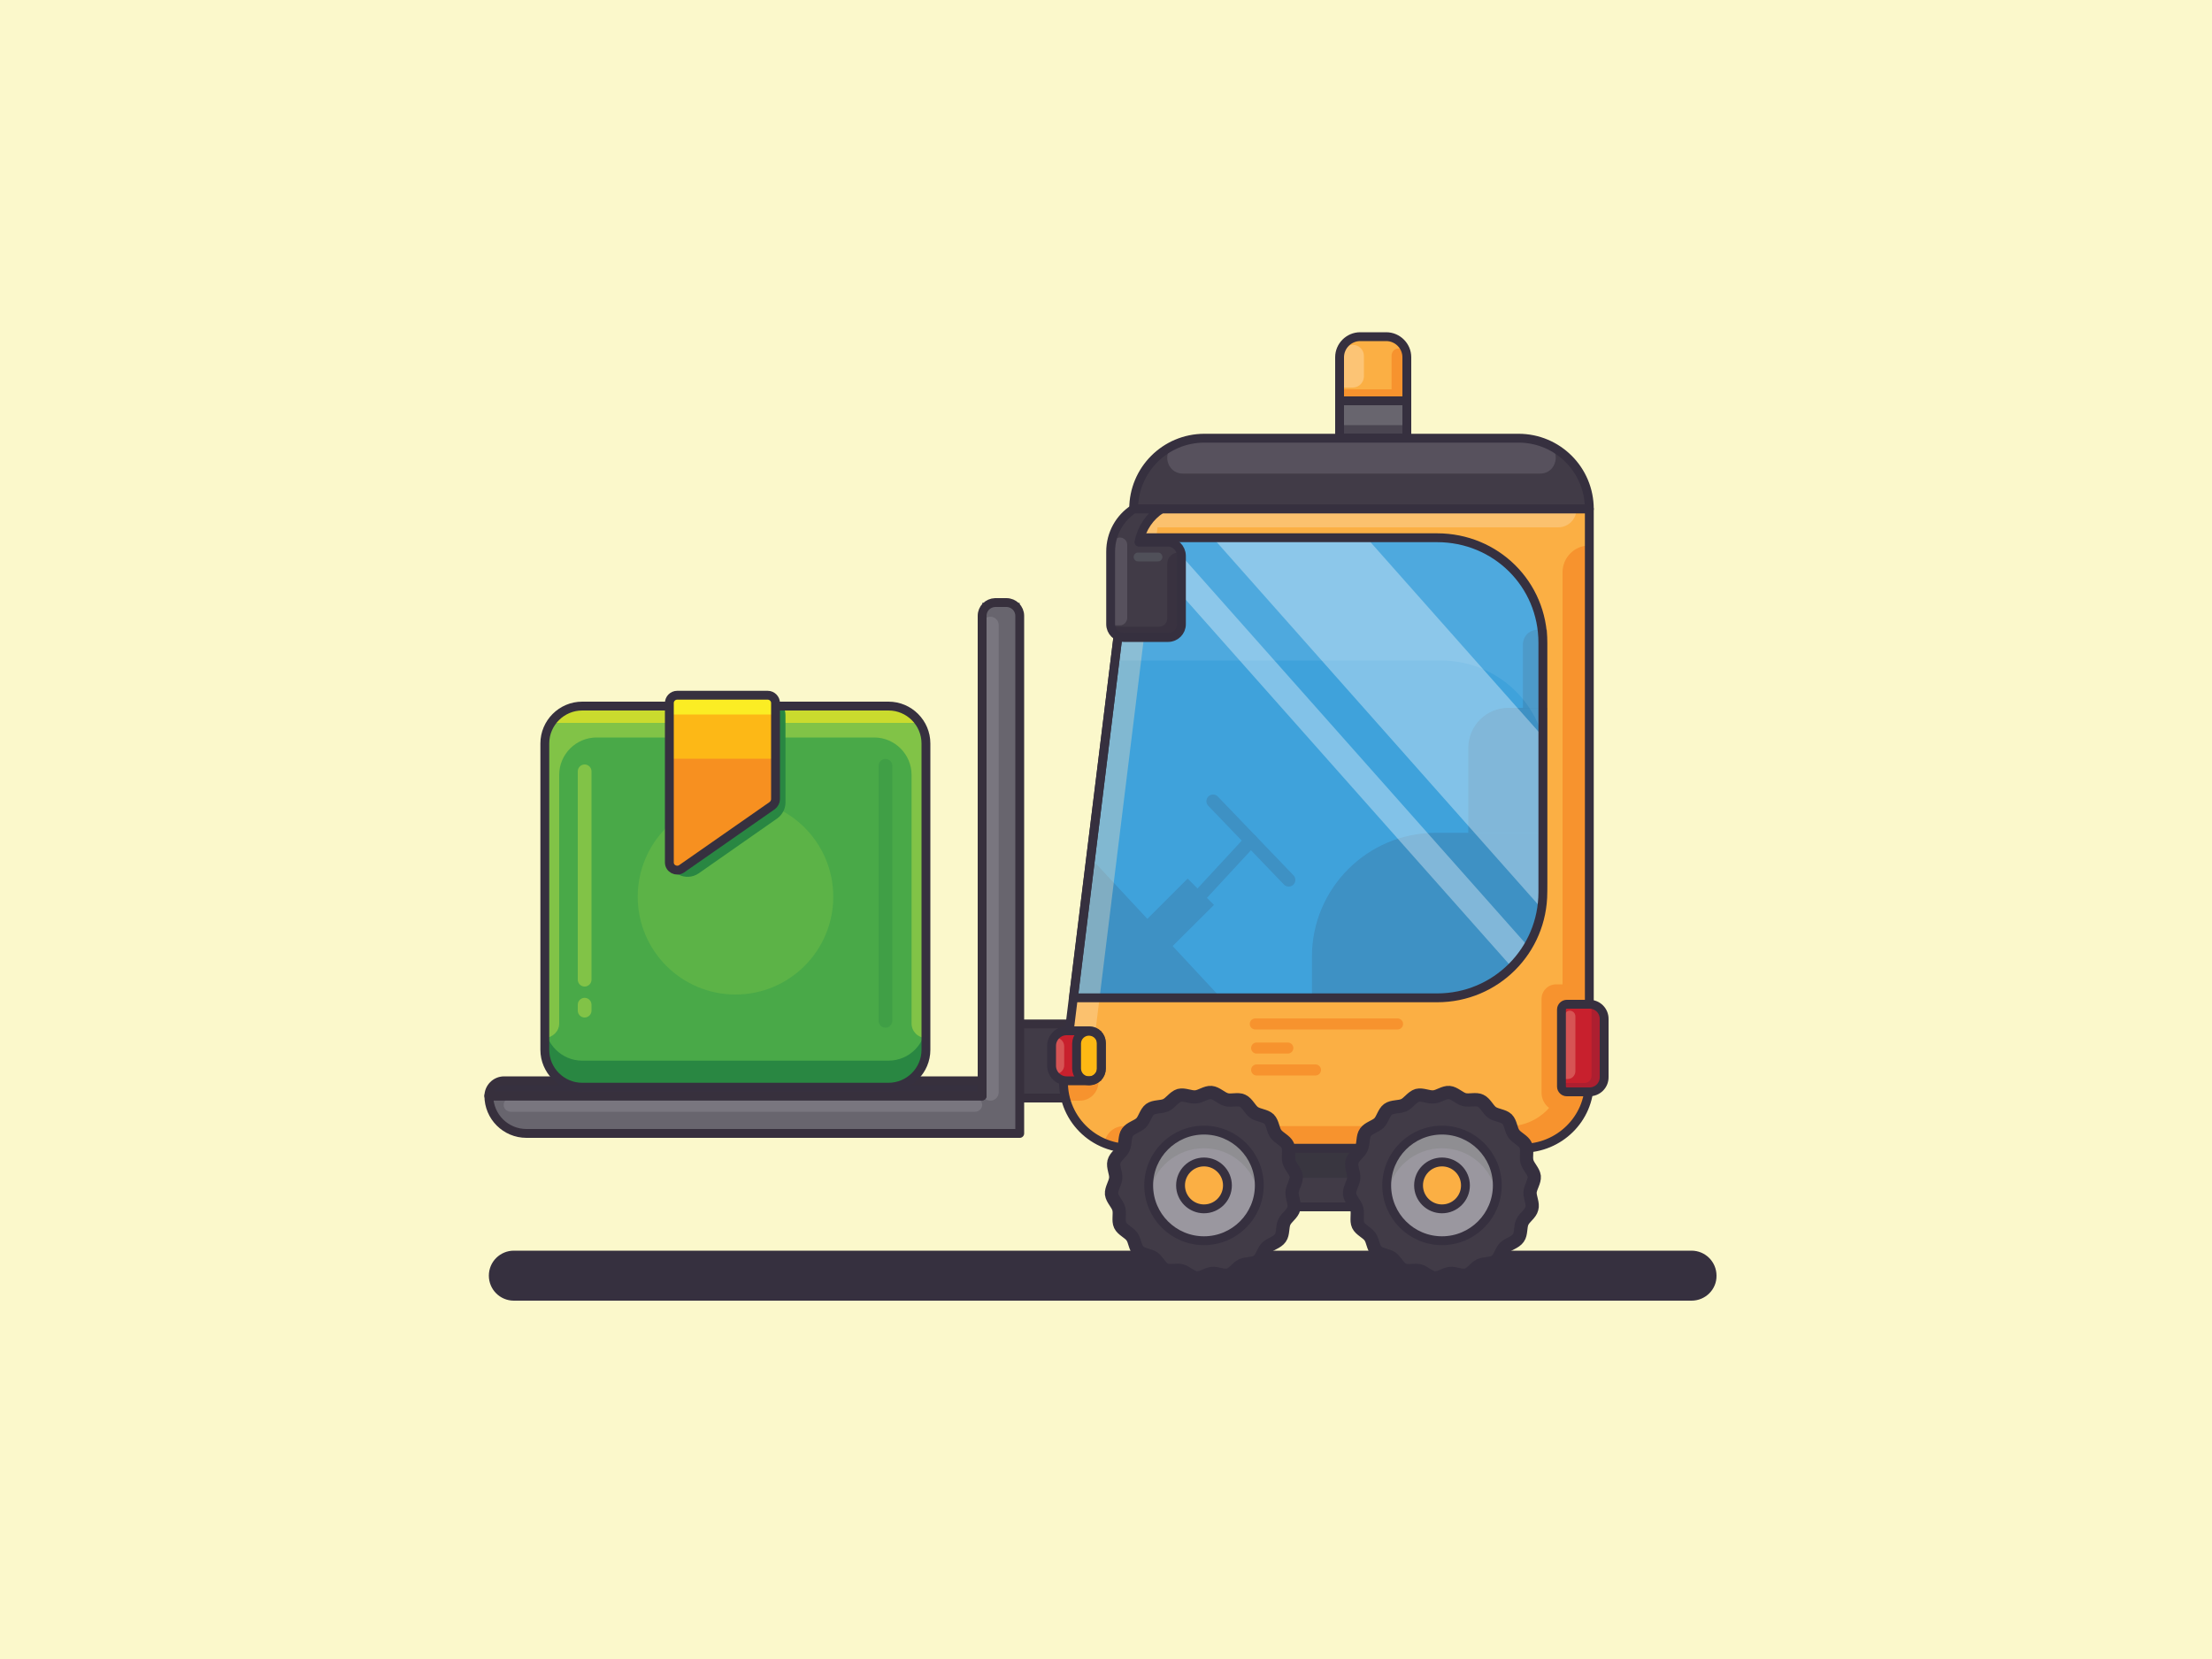 <?xml version="1.0" encoding="utf-8"?>
<!-- Generator: Adobe Illustrator 22.0.0, SVG Export Plug-In . SVG Version: 6.00 Build 0)  -->
<svg version="1.1" id="Layer_1" xmlns="http://www.w3.org/2000/svg" xmlns:xlink="http://www.w3.org/1999/xlink" x="0px" y="0px"
	 viewBox="0 0 1000 750" style="enable-background:new 0 0 1000 750;" xml:space="preserve">
<style type="text/css">
	.st0{fill:#FBF8CB;}
	.st1{fill:#36303F;}
	.st2{fill:#413B47;}
	.st3{opacity:0.75;fill:#37343E;enable-background:new    ;}
	.st4{fill:none;stroke:#36303F;stroke-width:4;stroke-linecap:round;stroke-linejoin:round;stroke-miterlimit:10;}
	.st5{opacity:0.13;fill:#EDEDEE;enable-background:new    ;}
	.st6{fill:none;stroke:#37303D;stroke-width:4;stroke-linecap:round;stroke-linejoin:round;stroke-miterlimit:10;}
	.st7{fill:#FBAF44;}
	.st8{fill:#F7932E;}
	.st9{fill:#3FA2DB;}
	.st10{opacity:0.63;fill:#36303F;enable-background:new    ;}
	.st11{fill:#395A78;}
	.st12{fill:none;stroke:#395A78;stroke-width:6;stroke-linecap:round;stroke-linejoin:round;stroke-miterlimit:10;}
	.st13{opacity:0.76;fill:#3FA2DB;enable-background:new    ;}
	.st14{opacity:0.35;fill:#FFFFFF;enable-background:new    ;}
	.st15{opacity:0.35;fill:#FCE3BE;enable-background:new    ;}
	.st16{opacity:0.14;fill:#FCE3BE;enable-background:new    ;}
	.st17{opacity:8.000000e-02;fill:#FFFFFF;enable-background:new    ;}
	.st18{fill:#68656E;}
	.st19{opacity:0.74;fill:#36303F;enable-background:new    ;}
	.st20{opacity:0.4;fill:#FCE3BE;enable-background:new    ;}
	.st21{fill:none;stroke:#36303F;stroke-width:6;stroke-linecap:round;stroke-linejoin:round;stroke-miterlimit:10;}
	.st22{fill:#9A979F;}
	.st23{fill:#8F8E92;}
	.st24{opacity:0.75;fill:#413B47;enable-background:new    ;}
	.st25{fill:#C8202D;}
	.st26{opacity:0.27;fill:#FCE3BE;enable-background:new    ;}
	.st27{fill:#AD1F30;}
	.st28{fill:none;stroke:#F7932E;stroke-width:5;stroke-linecap:round;stroke-linejoin:round;stroke-miterlimit:10;}
	.st29{fill:#FDB814;}
	.st30{fill:#49A948;}
	.st31{fill:#81C347;}
	.st32{fill:#5CB347;}
	.st33{fill:#CADB2E;}
	.st34{fill:#298742;stroke:#298742;stroke-width:5;stroke-miterlimit:10;}
	.st35{fill:#298742;}
	.st36{fill:#F79020;}
	.st37{fill:#FDB816;}
	.st38{fill:#FBED24;}
	.st39{opacity:0.28;fill:#298742;enable-background:new    ;}
	.st40{fill:#505059;}
</style>
<rect id="XMLID_6_" class="st0" width="1000" height="750"/>
<path id="XMLID_2_" class="st1" d="M764.7,588H232.3c-6.3,0-11.3-5.1-11.3-11.3l0,0c0-6.3,5.1-11.3,11.3-11.3h532.4
	c6.3,0,11.3,5.1,11.3,11.3l0,0C776.1,582.9,771,588,764.7,588z"/>
<rect id="XMLID_53_" x="550.5" y="512.4" class="st2" width="85.2" height="33.2"/>
<rect id="XMLID_1_" x="550.5" y="515.5" class="st3" width="85.2" height="17"/>
<rect id="XMLID_58_" x="550.5" y="512.4" class="st4" width="85.2" height="33.2"/>
<path id="XMLID_28_" class="st2" d="M718.5,230.1h-206l0,0c0-17.7,14.3-32,32-32h142C704.2,198.1,718.5,212.4,718.5,230.1
	L718.5,230.1z"/>
<path id="XMLID_141_" class="st5" d="M534.7,214.1h161.6c7.5,0,9.8-10.4,2.9-13.4c-3.9-1.7-8.2-2.6-12.7-2.6h-142
	c-4.5,0-8.8,0.9-12.7,2.6C524.9,203.7,527.2,214.1,534.7,214.1z"/>
<path id="XMLID_55_" class="st4" d="M718.5,230.1h-206l0,0c0-17.7,14.3-32,32-32h142C704.2,198.1,718.5,212.4,718.5,230.1
	L718.5,230.1z"/>
<rect id="XMLID_3_" x="455" y="462.9" class="st2" width="37.3" height="33.5"/>
<rect id="XMLID_56_" x="455" y="462.9" class="st6" width="37.3" height="33.5"/>
<path id="XMLID_19_" class="st7" d="M688.3,519.1H510.8c-18,0-32-15.6-29.8-33.6l31.5-255.4h206v259.2
	C718.5,505.8,704.9,519.1,688.3,519.1z"/>
<path id="XMLID_106_" class="st8" d="M488.1,497.6h-7.3v-8.5h15.8l0,0C496.6,493.8,492.8,497.6,488.1,497.6z"/>
<path id="XMLID_50_" class="st8" d="M706.4,258.7v226.1c0,13.4-10.9,24.3-24.3,24.3H508c-4.9,0-8.9,4.1-8.7,9l0,0
	c2.4,0.6,8.9,1,11.5,1h177.5c16.6,0,30.2-13.6,30.2-30.2V246.6C711.8,246.6,706.4,252,706.4,258.7z"/>
<path id="XMLID_162_" class="st8" d="M709.8,445h-6.3c-3.7,0-6.6,3-6.6,6.6V494c0,4.8,3.9,8.6,8.6,8.6h4.3V445z"/>
<path id="XMLID_31_" class="st9" d="M649.7,243.1H510.9l-25.6,208h164.4c26.5,0,47.8-21.3,47.8-47.8V290.6
	C697.5,264,676.2,243.1,649.7,243.1z"/>
<path id="XMLID_70_" class="st10" d="M646,452.5h-52.9v-20c0-30.9,25.1-56,56-56h50.3v22.6C699.4,428.6,675.5,452.5,646,452.5z"/>
<path id="XMLID_119_" class="st10" d="M699.4,376.5h-35.6v-38.4c0-10,8.1-18.1,18.1-18.1h17.5V376.5z"/>
<path id="XMLID_163_" class="st10" d="M699.4,320.1h-10.9v-28.8c0-3.7,3-6.6,6.6-6.6h4.2v35.4H699.4z"/>
<polygon id="XMLID_164_" class="st11" points="493.1,387.9 485.3,451.1 551.9,451.1 "/>
<line id="XMLID_116_" class="st12" x1="565.5" y1="380" x2="542" y2="405.4"/>
<line id="XMLID_112_" class="st12" x1="582.6" y1="397.8" x2="548.4" y2="362.2"/>
<polygon id="XMLID_71_" class="st11" points="528.7,429.1 517.4,416.7 536.9,397.2 548.8,409.1 "/>
<path id="XMLID_81_" class="st13" d="M649.7,243.1H510.9l-25.6,208h164.4c26.5,0,47.8-21.3,47.8-47.8V290.6
	C697.5,264,676.2,243.1,649.7,243.1z"/>
<path id="XMLID_183_" class="st14" d="M617.8,243.1h-69.5l148.6,167.6c0.4-2.4,0.6-4.9,0.6-7.4V333L617.8,243.1z"/>
<path id="XMLID_179_" class="st14" d="M526.9,243.1h-15.7l172.2,194.1c2.8-2.8,5.3-6,7.4-9.4L526.9,243.1z"/>
<path id="XMLID_51_" class="st15" d="M512.5,230.1L481,485.5c-0.1,1-0.2,2-0.2,3.1l0,0c6.7,0,12.3-5,13.1-11.6l29.4-238.6h181.1
	c4.6,0,8.3-3.7,8.3-8.3H512.5z"/>
<path id="XMLID_232_" class="st16" d="M502.7,493.4"/>
<path id="XMLID_118_" class="st17" d="M649.7,243.1H510.9l-6.8,55.5h8.5H542h109.3c22.1,0,40.6,14.6,46.2,34.9v-42.9
	C697.5,264,676.2,243.1,649.7,243.1z"/>
<path id="XMLID_32_" class="st4" d="M649.7,243.1H510.9l-25.6,208h164.4c26.5,0,47.8-21.3,47.8-47.8V290.6
	C697.5,264,676.2,243.1,649.7,243.1z"/>
<path id="XMLID_29_" class="st4" d="M688.3,519.1H510.8c-18,0-32-15.6-29.8-33.6l31.5-255.4h206v259.2
	C718.5,505.8,704.9,519.1,688.3,519.1z"/>
<path id="XMLID_15_" class="st18" d="M444,272.5v223H221l0,0c0,9.4,7.6,17,17,17h207l0,0h16l0,0v-16v-224H444z"/>
<path id="XMLID_7_" class="st5" d="M440.8,502.6h-210c-1.7,0-3.1-1.4-3.1-3.1l0,0c0-1.7,1.4-3.1,3.1-3.1h210.1
	c1.7,0,3.1,1.4,3.1,3.1l0,0C444,501.2,442.6,502.6,440.8,502.6z"/>
<path id="XMLID_5_" class="st5" d="M447.7,497.6L447.7,497.6c-2.1,0-3.8-1.7-3.8-3.8V282.6c0-2.1,1.7-3.8,3.8-3.8l0,0
	c2.1,0,3.8,1.7,3.8,3.8v211.2C451.5,495.9,449.8,497.6,447.7,497.6z"/>
<path id="XMLID_12_" class="st6" d="M444,278.4v217H221l0,0c0,9.4,7.6,17,17,17h207l0,0h16l0,0v-16v-218c0-3.3-2.7-6-6-6h-5.1
	C446.6,272.5,444,275.1,444,278.4z"/>
<path id="XMLID_79_" class="st2" d="M528,245.1h-13.1c1.2-6.3,4.9-11.7,10.1-15h-12.5c-6.3,4.1-10.4,11.2-10.4,19.3
	c0,0.4,0,0.8,0,1.2c0,0.2,0,0.4,0,0.6v31c0,3.3,2.7,6,6,6h20c3.3,0,6-2.7,6-6v-31C534,247.8,531.3,245.1,528,245.1z"/>
<path id="XMLID_154_" class="st19" d="M527.7,254.7v24.9c0,2.1-1.7,3.7-3.7,3.7h-21.8c0.6,2.7,3,4.8,5.9,4.8h20c3.3,0,6-2.7,6-6v-31
	c0-0.4-0.1-0.9-0.1-1.3h-1.3C529.9,249.8,527.7,252,527.7,254.7z"/>
<path id="XMLID_52_" class="st5" d="M506.3,282.7H503v-36.4c0-1.8,1.5-3.3,3.3-3.3l0,0c1.8,0,3.3,1.5,3.3,3.3v33.1
	C509.5,281.2,508.1,282.7,506.3,282.7z"/>
<path id="XMLID_83_" class="st4" d="M528,245.1h-13.1c1.2-6.3,4.9-11.7,10.1-15h-12.5c-6.3,4.1-10.4,11.2-10.4,19.3
	c0,0.4,0,0.8,0,1.2c0,0.2,0,0.4,0,0.6v31c0,3.3,2.7,6,6,6h20c3.3,0,6-2.7,6-6v-31C534,247.8,531.3,245.1,528,245.1z"/>
<g id="XMLID_21_">
	<path id="XMLID_158_" class="st2" d="M586.3,535.9c0,2.4-2.2,4.6-2.6,6.9c-0.4,2.4,0.9,5.2,0.1,7.4c-0.8,2.3-3.6,3.6-4.8,5.6
		c-1.2,2.1-0.9,5.2-2.5,7c-1.5,1.8-4.6,2.1-6.5,3.6c-1.8,1.5-2.6,4.5-4.7,5.7c-2.1,1.2-5.1,0.4-7.3,1.2s-4,3.4-6.4,3.8
		c-2.3,0.4-4.9-1.4-7.3-1.4c-2.4,0-5,1.8-7.3,1.4c-2.4-0.4-4.2-3-6.4-3.8c-2.3-0.8-5.3,0-7.3-1.2c-2.1-1.2-2.9-4.2-4.7-5.7
		s-4.9-1.8-6.5-3.6c-1.5-1.8-1.3-4.9-2.5-7s-4-3.4-4.8-5.6c-0.8-2.2,0.5-5,0.1-7.4c-0.4-2.3-2.6-4.5-2.6-6.9s2.2-4.6,2.6-6.9
		c0.4-2.4-0.9-5.2-0.1-7.4c0.8-2.3,3.6-3.6,4.8-5.6c1.2-2.1,0.9-5.2,2.5-7c1.5-1.8,4.6-2.1,6.5-3.6c1.8-1.5,2.6-4.5,4.7-5.7
		c2.1-1.2,5.1-0.4,7.3-1.2s4-3.4,6.4-3.8c2.3-0.4,4.9,1.4,7.3,1.4c2.4,0,5-1.8,7.3-1.4c2.4,0.4,4.2,3,6.4,3.8c2.3,0.8,5.3,0,7.3,1.2
		c2.1,1.2,2.9,4.2,4.7,5.7s4.9,1.8,6.5,3.6c1.5,1.8,1.3,4.9,2.5,7s4,3.4,4.8,5.6c0.8,2.2-0.5,5-0.1,7.4
		C584.1,531.3,586.3,533.5,586.3,535.9z"/>
</g>
<path id="XMLID_75_" class="st20" d="M609.2,174.3L609.2,174.3c-2.7,0-4.9-2.2-4.9-4.9v-9.5c0-2.7,2.2-4.9,4.9-4.9l0,0
	c2.7,0,4.9,2.2,4.9,4.9v9.5C614.1,172.1,611.9,174.3,609.2,174.3z"/>
<g id="XMLID_57_">
	<path id="XMLID_68_" class="st21" d="M584.9,546.4c-0.6,2.4-3.3,3.9-4.3,6.1c-1,2.2-0.4,5.3-1.8,7.2c-1.4,2-4.4,2.6-6.1,4.2
		c-1.7,1.7-2.2,4.8-4.1,6.2c-1.9,1.4-5,0.9-7.2,1.9c-2.1,1-3.7,3.7-6,4.4c-2.3,0.6-5-0.9-7.4-0.7s-4.7,2.2-7.1,2
		c-2.3-0.2-4.4-2.5-6.7-3.2s-5.3,0.5-7.4-0.5c-2.2-1-3.3-3.9-5.2-5.3c-2-1.4-5.1-1.4-6.8-3c-1.7-1.7-1.7-4.8-3.1-6.7s-4.3-3-5.3-5.1
		s0-5.1-0.6-7.4c-0.6-2.3-3-4.3-3.3-6.7c-0.2-2.4,1.7-4.8,1.9-7.2c0.2-2.3-1.4-5-0.8-7.4s3.3-3.9,4.3-6.1c1-2.2,0.4-5.3,1.8-7.2
		c1.4-2,4.4-2.6,6.1-4.2c1.7-1.7,2.2-4.8,4.1-6.2c1.9-1.4,5-0.9,7.2-1.9c2.1-1,3.7-3.7,6-4.4c2.3-0.6,5,0.9,7.4,0.7s4.7-2.2,7.1-2
		c2.3,0.2,4.4,2.5,6.7,3.2s5.3-0.5,7.4,0.5c2.2,1,3.3,3.9,5.2,5.3c2,1.4,5.1,1.4,6.8,3c1.7,1.7,1.7,4.8,3.1,6.7
		c1.4,1.9,4.3,3,5.3,5.1s0,5.1,0.6,7.4c0.6,2.3,3,4.3,3.3,6.7c0.2,2.4-1.7,4.8-1.9,7.2C584,541.4,585.5,544.1,584.9,546.4z"/>
</g>
<circle id="XMLID_27_" class="st22" cx="544.3" cy="535.9" r="25"/>
<path id="XMLID_150_" class="st23" d="M544.3,519.1c12.4,0,22.7,9.1,24.7,20.9c0.2-1.3,0.3-2.7,0.3-4.1c0-13.8-11.2-25-25-25
	s-25,11.2-25,25c0,1.4,0.1,2.8,0.3,4.1C521.5,528.1,531.8,519.1,544.3,519.1z"/>
<circle id="XMLID_59_" class="st7" cx="544.3" cy="535.9" r="10.6"/>
<circle id="XMLID_20_" class="st4" cx="544.3" cy="535.9" r="10.6"/>
<circle id="XMLID_36_" class="st4" cx="544.3" cy="535.9" r="25"/>
<g id="XMLID_127_">
	<path id="XMLID_139_" class="st2" d="M693.9,535.9c0,2.4-2.2,4.6-2.6,6.9c-0.4,2.4,0.9,5.2,0.1,7.4c-0.8,2.3-3.6,3.6-4.8,5.6
		c-1.2,2.1-0.9,5.2-2.5,7c-1.5,1.8-4.6,2.1-6.5,3.6c-1.8,1.5-2.6,4.5-4.7,5.7c-2.1,1.2-5.1,0.4-7.3,1.2s-4,3.4-6.4,3.8
		c-2.3,0.4-4.9-1.4-7.3-1.4c-2.4,0-5,1.8-7.3,1.4c-2.4-0.4-4.2-3-6.4-3.8c-2.3-0.8-5.3,0-7.3-1.2c-2.1-1.2-2.9-4.2-4.7-5.7
		s-4.9-1.8-6.5-3.6c-1.5-1.8-1.3-4.9-2.5-7s-4-3.4-4.8-5.6c-0.8-2.2,0.5-5,0.1-7.4c-0.4-2.3-2.6-4.5-2.6-6.9s2.2-4.6,2.6-6.9
		c0.4-2.4-0.9-5.2-0.1-7.4c0.8-2.3,3.6-3.6,4.8-5.6c1.2-2.1,0.9-5.2,2.5-7c1.5-1.8,4.6-2.1,6.5-3.6c1.8-1.5,2.6-4.5,4.7-5.7
		c2.1-1.2,5.1-0.4,7.3-1.2s4-3.4,6.4-3.8c2.3-0.4,4.9,1.4,7.3,1.4c2.4,0,5-1.8,7.3-1.4c2.4,0.4,4.2,3,6.4,3.8c2.3,0.8,5.3,0,7.3,1.2
		c2.1,1.2,2.9,4.2,4.7,5.7s4.9,1.8,6.5,3.6c1.5,1.8,1.3,4.9,2.5,7s4,3.4,4.8,5.6c0.8,2.2-0.5,5-0.1,7.4
		C691.7,531.3,693.9,533.5,693.9,535.9z"/>
</g>
<g id="XMLID_123_">
	<path id="XMLID_125_" class="st21" d="M692.5,546.4c-0.6,2.4-3.3,3.9-4.3,6.1c-1,2.2-0.4,5.3-1.8,7.2c-1.4,2-4.4,2.6-6.1,4.2
		c-1.7,1.7-2.2,4.8-4.1,6.2c-1.9,1.4-5,0.9-7.2,1.9c-2.1,1-3.7,3.7-6,4.4c-2.3,0.6-5-0.9-7.4-0.7s-4.7,2.2-7.1,2
		c-2.3-0.2-4.4-2.5-6.7-3.2c-2.4-0.6-5.3,0.5-7.4-0.5c-2.2-1-3.3-3.9-5.2-5.3c-2-1.4-5.1-1.4-6.8-3c-1.7-1.7-1.7-4.8-3.1-6.7
		c-1.4-1.9-4.3-3-5.3-5.1s0-5.1-0.6-7.4c-0.6-2.3-3-4.3-3.3-6.7c-0.2-2.4,1.7-4.8,1.9-7.2c0.2-2.3-1.4-5-0.8-7.4
		c0.6-2.4,3.3-3.9,4.3-6.1c1-2.2,0.4-5.3,1.8-7.2c1.4-2,4.4-2.6,6.1-4.2c1.7-1.7,2.2-4.8,4.1-6.2c1.9-1.4,5-0.9,7.2-1.9
		c2.1-1,3.7-3.7,6-4.4c2.3-0.6,5,0.9,7.4,0.7s4.7-2.2,7.1-2c2.3,0.2,4.4,2.5,6.7,3.2c2.4,0.6,5.3-0.5,7.4,0.5c2.2,1,3.3,3.9,5.2,5.3
		c2,1.4,5.1,1.4,6.8,3c1.7,1.7,1.7,4.8,3.1,6.7c1.4,1.9,4.3,3,5.3,5.1s0,5.1,0.6,7.4c0.6,2.3,3,4.3,3.3,6.7c0.2,2.4-1.7,4.8-1.9,7.2
		C691.6,541.4,693.2,544.1,692.5,546.4z"/>
</g>
<circle id="XMLID_108_" class="st22" cx="651.9" cy="535.9" r="25"/>
<path id="XMLID_92_" class="st23" d="M651.9,519.1c12.4,0,22.7,9.1,24.7,20.9c0.2-1.3,0.3-2.7,0.3-4.1c0-13.8-11.2-25-25-25
	s-25,11.2-25,25c0,1.4,0.1,2.8,0.3,4.1C629.2,528.1,639.5,519.1,651.9,519.1z"/>
<circle id="XMLID_88_" class="st7" cx="651.9" cy="535.9" r="10.6"/>
<circle id="XMLID_64_" class="st4" cx="651.9" cy="535.9" r="10.6"/>
<circle id="XMLID_54_" class="st4" cx="651.9" cy="535.9" r="25"/>
<rect id="XMLID_11_" x="605.6" y="181.2" class="st18" width="30.4" height="16.8"/>
<rect id="XMLID_140_" x="605.6" y="192.2" class="st24" width="30.4" height="5.8"/>
<rect id="XMLID_30_" x="605.6" y="181.2" class="st4" width="30.4" height="16.8"/>
<path id="XMLID_63_" class="st7" d="M636,181.2h-30.4v-19.7c0-5.1,4.2-9.3,9.3-9.3h11.8c5.1,0,9.3,4.2,9.3,9.3L636,181.2z"/>
<path id="XMLID_73_" class="st20" d="M611.6,175.2h-5v-14.3c0-2.7,2.2-5,5-5l0,0c2.7,0,5,2.2,5,5v9.4
	C616.5,173,614.3,175.2,611.6,175.2z"/>
<path id="XMLID_77_" class="st8" d="M629.1,160.8V176h-23.5v5.2H636v-20.5c0-1.7-1.2-3.1-2.6-3.1h-1.5
	C630.4,157.6,629.1,159.1,629.1,160.8z"/>
<path id="XMLID_69_" class="st4" d="M636,181.2h-30.4v-19.7c0-5.1,4.2-9.3,9.3-9.3h11.8c5.1,0,9.3,4.2,9.3,9.3L636,181.2z"/>
<path id="XMLID_142_" class="st25" d="M718.6,493.6h-12.7V454h12.7c3.7,0,6.6,3,6.6,6.6V487C725.2,490.7,722.2,493.6,718.6,493.6z"
	/>
<path id="XMLID_160_" class="st26" d="M708.7,487.8h-1.3v-28.7c0-1.2,1-2.2,2.2-2.2l0,0c1.4,0,2.6,1.1,2.6,2.6v24.9
	C712.1,486.3,710.6,487.8,708.7,487.8z"/>
<path id="XMLID_173_" class="st27" d="M719.4,454c0,0.2,0.1,0.3,0.1,0.5v31.9c0,1.8-1.4,3.2-3.2,3.2h-10.4v4h12.7
	c3.7,0,6.6-3,6.6-6.6v-26.4C725.2,457.2,722.6,454.4,719.4,454z"/>
<path id="XMLID_157_" class="st4" d="M718.6,493.6h-10.3c-1.3,0-2.4-1.1-2.4-2.4v-34.8c0-1.3,1.1-2.4,2.4-2.4h10.3
	c3.7,0,6.6,3,6.6,6.6V487C725.2,490.7,722.2,493.6,718.6,493.6z"/>
<path id="XMLID_103_" class="st1" d="M444,495.5H221l0,0c0-3.8,3.1-6.9,6.9-6.9H444V495.5z"/>
<path id="XMLID_89_" class="st6" d="M444,495.5H221l0,0c0-3.8,3.1-6.9,6.9-6.9H444V495.5z"/>
<line id="XMLID_224_" class="st28" x1="567.5" y1="462.9" x2="631.8" y2="462.9"/>
<line id="XMLID_226_" class="st28" x1="568.1" y1="473.8" x2="582.2" y2="473.8"/>
<line id="XMLID_227_" class="st28" x1="568.1" y1="483.7" x2="594.7" y2="483.7"/>
<path id="XMLID_228_" class="st25" d="M497.9,488.6h-15.7c-3.7,0-6.8-3-6.8-6.8v-9c0-3.7,3-6.8,6.8-6.8h15.7V488.6z"/>
<path id="XMLID_231_" class="st26" d="M477.2,485.5L477.2,485.5v-16.4l0,0c2.1,0,3.9,1.7,3.9,3.9v8.6
	C481.1,483.8,479.3,485.5,477.2,485.5z"/>
<rect id="XMLID_229_" x="486.6" y="466.1" class="st29" width="11.2" height="22.5"/>
<path id="XMLID_230_" class="st4" d="M492.3,488.6L492.3,488.6c-3.1,0-5.6-2.5-5.6-5.6v-11.2c0-3.1,2.5-5.6,5.6-5.6l0,0
	c3.1,0,5.6,2.5,5.6,5.6V483C497.9,486,495.4,488.6,492.3,488.6z"/>
<path id="XMLID_223_" class="st4" d="M492.6,488.6h-10.4c-3.7,0-6.8-3-6.8-6.8v-9c0-3.7,3-6.8,6.8-6.8h10.4c2.9,0,5.3,2.4,5.3,5.3
	v11.9C497.9,486.2,495.5,488.6,492.6,488.6z"/>
<path id="XMLID_136_" class="st30" d="M401.7,491.5H263.2c-9.3,0-16.9-7.6-16.9-16.9V336.1c0-9.3,7.6-16.9,16.9-16.9h138.5
	c9.3,0,16.9,7.6,16.9,16.9v138.5C418.6,483.9,411,491.5,401.7,491.5z"/>
<path id="XMLID_266_" class="st31" d="M252.8,462.7V350.3c0-9.3,7.6-16.9,16.9-16.9h125.5c9.3,0,16.9,7.6,16.9,16.9v112.4
	c0,3.6,2.9,6.5,6.5,6.5l0,0v-133c0-9.3-7.6-16.9-16.9-16.9H263.2c-9.3,0-16.9,7.6-16.9,16.9v133l0,0
	C249.9,469.1,252.8,466.2,252.8,462.7z"/>
<circle id="XMLID_243_" class="st32" cx="332.5" cy="405.4" r="44.2"/>
<path id="XMLID_268_" class="st33" d="M249.1,326.8h166.7c-3-4.6-8.2-7.6-14.1-7.6H263.2C257.3,319.2,252.1,322.3,249.1,326.8z"/>
<path id="XMLID_248_" class="st34" d="M304.6,387.7v-64.3c0-3.4,2.8-6.2,6.2-6.2h35.6c3.4,0,6.2,2.8,6.2,6.2v39.4c0,2-1,3.9-2.6,5.1
	l-35.6,24.9C310.2,395.6,304.6,392.7,304.6,387.7z"/>
<path id="XMLID_277_" class="st35" d="M401.7,479.5H263.2c-9.3,0-16.9-7.6-16.9-16.9v12c0,9.3,7.6,16.9,16.9,16.9h138.5
	c9.3,0,16.9-7.6,16.9-16.9v-12C418.6,471.9,411,479.5,401.7,479.5z"/>
<path id="XMLID_234_" class="st4" d="M401.7,491.5H263.2c-9.3,0-16.9-7.6-16.9-16.9V336.1c0-9.3,7.6-16.9,16.9-16.9h138.5
	c9.3,0,16.9,7.6,16.9,16.9v138.5C418.6,483.9,411,491.5,401.7,491.5z"/>
<path id="XMLID_244_" class="st36" d="M302.6,389.9v-72.1c0-1.9,1.6-3.5,3.5-3.5h41c1.9,0,3.5,1.6,3.5,3.5v43.5
	c0,1.1-0.6,2.2-1.5,2.9l-41,28.6C305.8,394.3,302.6,392.7,302.6,389.9z"/>
<path id="XMLID_260_" class="st37" d="M347.1,314.2h-41c-1.9,0-3.5,1.6-3.5,3.5V343h48v-25.3C350.6,315.8,349,314.2,347.1,314.2z"/>
<path id="XMLID_270_" class="st38" d="M347.1,314.2h-41c-1.9,0-3.5,1.6-3.5,3.5v5.3h48v-5.3C350.6,315.8,349,314.2,347.1,314.2z"/>
<path id="XMLID_245_" class="st4" d="M302.6,389.9v-72.1c0-1.9,1.6-3.5,3.5-3.5h41c1.9,0,3.5,1.6,3.5,3.5v43.5
	c0,1.1-0.6,2.2-1.5,2.9l-41,28.6C305.8,394.3,302.6,392.7,302.6,389.9z"/>
<path id="XMLID_233_" class="st31" d="M264.3,446L264.3,446c-1.7,0-3.1-1.4-3.1-3.1v-94.2c0-1.7,1.4-3.1,3.1-3.1l0,0
	c1.7,0,3.1,1.4,3.1,3.1v94.2C267.4,444.6,266,446,264.3,446z"/>
<path id="XMLID_9_" class="st31" d="M264.3,460L264.3,460c-1.7,0-3.1-1.4-3.1-3.1v-2.7c0-1.7,1.4-3.1,3.1-3.1l0,0
	c1.7,0,3.1,1.4,3.1,3.1v2.7C267.4,458.6,266,460,264.3,460z"/>
<path id="XMLID_72_" class="st39" d="M400.3,464.6L400.3,464.6c-1.7,0-3.1-1.4-3.1-3.1V346.2c0-1.7,1.4-3.1,3.1-3.1l0,0
	c1.7,0,3.1,1.4,3.1,3.1v115.2C403.4,463.2,402,464.6,400.3,464.6z"/>
<path id="XMLID_4_" class="st40" d="M523.5,253.8h-9c-1.1,0-2-0.9-2-2l0,0c0-1.1,0.9-2,2-2h9c1.1,0,2,0.9,2,2l0,0
	C525.5,252.9,524.6,253.8,523.5,253.8z"/>
</svg>

